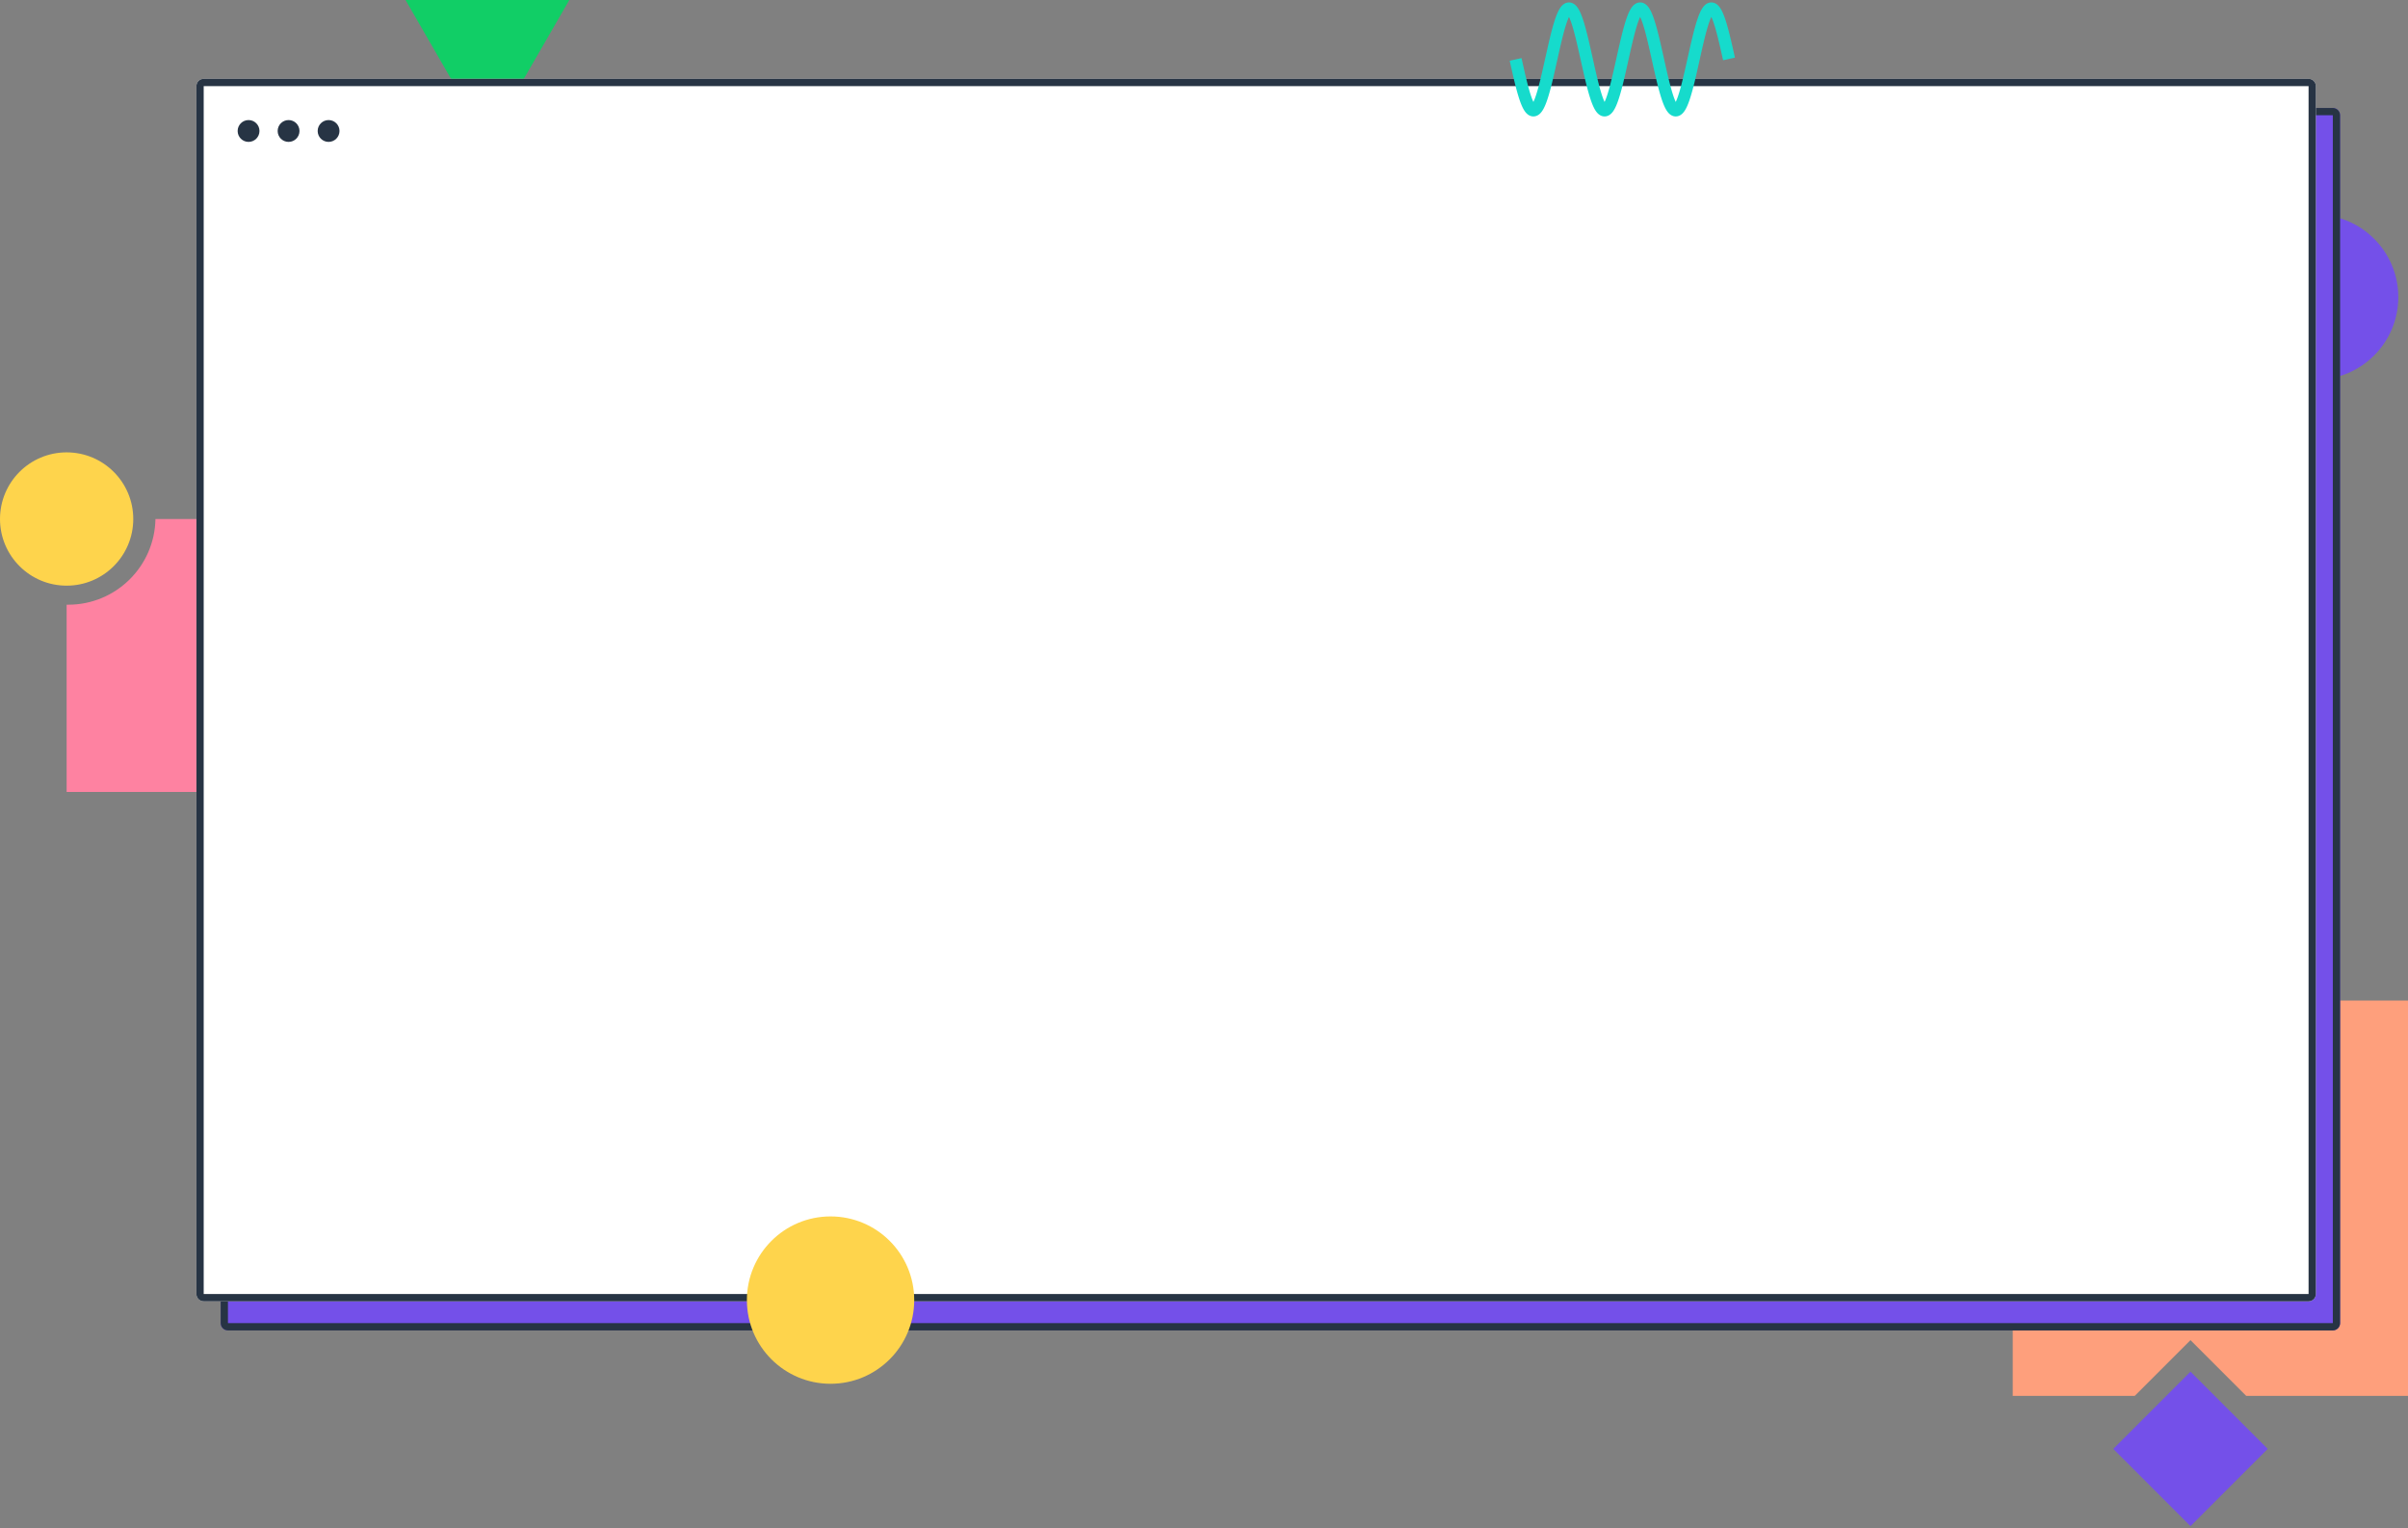 <svg width="993" height="630" viewBox="0 0 993 630" fill="none" xmlns="http://www.w3.org/2000/svg">
<rect x="0" y="0" width="993" height="630" fill="#808080" stroke="none"/>
<path fill-rule="evenodd" clip-rule="evenodd" d="M993 412.5H830V575.5H880.305L903.305 552.5L926.305 575.5H993V412.5Z" fill="#FE9F7C"/>
<path d="M903.305 565.5L935.153 597.347L903.305 629.195L871.458 597.347L903.305 565.5Z" fill="#7450E9"/>
<path d="M989 122.5C989 141.278 973.778 156.5 955 156.5C936.222 156.5 921 141.278 921 122.5C921 103.722 936.222 88.5 955 88.5C973.778 88.5 989 103.722 989 122.5Z" fill="#7450E9"/>
<path d="M201 58.5L167.225 5.90541e-06L234.775 0L201 58.5Z" fill="#11CE66"/>
<path fill-rule="evenodd" clip-rule="evenodd" d="M27.477 249.298L27.477 326.5H140V213.977H64.106C63.757 233.547 47.784 249.304 28.131 249.304C27.912 249.304 27.694 249.302 27.477 249.298Z" fill="#FE82A1"/>
<path d="M54.953 213.977C54.953 229.152 42.652 241.453 27.477 241.453C12.302 241.453 0 229.152 0 213.977C0 198.802 12.302 186.5 27.477 186.5C42.652 186.5 54.953 198.802 54.953 213.977Z" fill="#FED44C"/>
<path d="M91 47.5C91 45.843 92.343 44.5 94 44.5H962C963.657 44.5 965 45.843 965 47.5V545.5C965 547.157 963.657 548.5 962 548.5H94C92.343 548.5 91 547.157 91 545.5V47.5Z" fill="#7450E9"/>
<path fill-rule="evenodd" clip-rule="evenodd" d="M962 47.5L94 47.5V545.5H962V47.5ZM94 44.5C92.343 44.5 91 45.843 91 47.5V545.5C91 547.157 92.343 548.5 94 548.5H962C963.657 548.5 965 547.157 965 545.5V47.5C965 45.843 963.657 44.5 962 44.5H94Z" fill="#273444"/>
<path d="M81 35.5C81 33.843 82.343 32.5 84 32.5H952C953.657 32.5 955 33.843 955 35.5V533.5C955 535.157 953.657 536.5 952 536.5H84C82.343 536.5 81 535.157 81 533.5V35.5Z" fill="white"/>
<path fill-rule="evenodd" clip-rule="evenodd" d="M952 35.5L84 35.5V533.5H952V35.5ZM84 32.5C82.343 32.5 81 33.843 81 35.5V533.5C81 535.157 82.343 536.5 84 536.5H952C953.657 536.5 955 535.157 955 533.5V35.5C955 33.843 953.657 32.5 952 32.5H84Z" fill="#273444"/>
<path d="M107 54C107 56.485 104.985 58.5 102.5 58.5C100.015 58.5 98 56.485 98 54C98 51.515 100.015 49.5 102.5 49.5C104.985 49.5 107 51.515 107 54Z" fill="#273444"/>
<path d="M123.5 54C123.5 56.485 121.485 58.5 119 58.5C116.515 58.5 114.5 56.485 114.5 54C114.5 51.515 116.515 49.5 119 49.5C121.485 49.5 123.5 51.515 123.5 54Z" fill="#273444"/>
<path d="M140 54C140 56.485 137.985 58.5 135.5 58.5C133.015 58.5 131 56.485 131 54C131 51.515 133.015 49.5 135.5 49.5C137.985 49.5 140 51.515 140 54Z" fill="#273444"/>
<path d="M377 536C377 555.054 361.554 570.5 342.5 570.5C323.446 570.5 308 555.054 308 536C308 516.946 323.446 501.5 342.5 501.5C361.554 501.5 377 516.946 377 536Z" fill="#FED44C"/>
<path fill-rule="evenodd" clip-rule="evenodd" d="M705.727 0.994L706.2 1.029L706.656 1.124L707.08 1.269L707.466 1.453L707.815 1.666L708.127 1.898L708.408 2.144L708.663 2.402L708.897 2.669L709.114 2.944L709.318 3.229L709.51 3.522L709.694 3.826L709.871 4.14L710.042 4.465L710.209 4.802L710.371 5.15L710.531 5.51L710.688 5.883L710.842 6.267L710.995 6.665L711.147 7.074L711.297 7.497L711.446 7.931L711.594 8.377L711.741 8.836L711.887 9.306L712.033 9.788L712.178 10.281L712.322 10.784L712.466 11.299L712.612 11.829L712.755 12.363L712.898 12.906L713.041 13.458L713.183 14.019L713.326 14.588L713.468 15.164L713.609 15.748L713.751 16.338L713.893 16.934L714.034 17.537L714.175 18.144L714.316 18.756L714.457 19.373L714.597 19.989L714.598 19.992L714.738 20.613L715.16 22.496L715.16 22.497L715.3 23.126L715.44 23.757L710.56 24.843L710.42 24.213L710.28 23.585L710.28 23.584L709.86 21.712L709.581 20.48L709.304 19.272L709.164 18.669L709.026 18.083L709.025 18.077L708.886 17.492L708.749 16.921L708.747 16.914L708.611 16.352L708.609 16.345L708.473 15.792L708.471 15.784L708.335 15.241L708.333 15.232L708.197 14.699L708.195 14.689L708.06 14.168L708.057 14.157L707.923 13.648L707.92 13.636L707.786 13.139L707.783 13.126L707.65 12.641L707.646 12.628L707.514 12.157L707.51 12.142L707.379 11.685L707.374 11.669L707.244 11.226L707.239 11.209L707.11 10.782L707.104 10.763L706.976 10.353L706.97 10.332L706.843 9.938L706.836 9.916L706.707 9.528L706.576 9.144L706.446 8.778L706.317 8.429L706.189 8.098L706.064 7.786L705.941 7.493L705.82 7.22L705.708 6.98L705.605 7.199L705.485 7.47L705.362 7.761L705.236 8.072L705.109 8.401L704.98 8.748L704.85 9.113L704.719 9.495L704.59 9.882L704.583 9.905L704.457 10.297L704.45 10.318L704.322 10.727L704.317 10.746L704.188 11.172L704.182 11.189L704.052 11.63L704.047 11.646L703.916 12.102L703.912 12.117L703.78 12.587L703.776 12.601L703.644 13.084L703.64 13.097L703.507 13.593L703.503 13.605L703.369 14.114L703.366 14.125L703.232 14.645L703.229 14.655L703.094 15.187L703.092 15.196L702.956 15.738L702.954 15.746L702.818 16.298L702.816 16.306L702.679 16.867L702.678 16.874L702.541 17.444L702.401 18.034L702.263 18.62L702.262 18.625L702.124 19.217L701.985 19.821L701.705 21.046L701.566 21.663L701.147 23.532L701.147 23.534L701.007 24.161L700.867 24.79L700.727 25.42L700.587 26.05L700.447 26.68L700.446 26.681L700.025 28.56L699.884 29.185L699.743 29.805L699.602 30.416L699.46 31.032L699.32 31.633L699.177 32.24L699.037 32.829L699.036 32.835L698.896 33.417L698.894 33.424L698.754 33.999L698.752 34.007L698.612 34.573L698.609 34.582L698.469 35.14L698.467 35.149L698.327 35.698L698.324 35.708L698.184 36.248L698.181 36.259L698.041 36.788L698.038 36.8L697.898 37.319L697.894 37.332L697.752 37.847L697.608 38.358L697.463 38.859L697.318 39.349L697.172 39.827L697.025 40.294L696.878 40.749L696.73 41.192L696.581 41.623L696.43 42.042L696.279 42.448L696.125 42.842L695.97 43.224L695.812 43.593L695.652 43.949L695.488 44.294L695.321 44.627L695.148 44.949L694.969 45.261L694.783 45.561L694.588 45.852L694.381 46.134L694.16 46.407L693.92 46.672L693.658 46.926L693.369 47.169L693.047 47.397L692.688 47.602L692.29 47.777L691.857 47.909L691.395 47.987L690.92 48.004L690.449 47.957L689.999 47.852L689.582 47.698L689.203 47.507L688.862 47.29L688.556 47.055L688.281 46.806L688.03 46.547L687.8 46.278L687.586 46.001L687.384 45.715L687.194 45.419L687.011 45.113L686.836 44.797L686.666 44.47L686.5 44.131L686.338 43.78L686.179 43.418L686.023 43.043L685.868 42.656L685.716 42.256L685.565 41.844L685.415 41.419L685.266 40.982L685.119 40.533L684.972 40.072L684.825 39.6L684.68 39.116L684.535 38.621L684.39 38.115L684.244 37.592L684.101 37.066L683.958 36.531L683.818 35.997L683.815 35.986L683.675 35.442L683.672 35.432L683.532 34.879L683.53 34.87L683.39 34.308L683.388 34.3L683.247 33.729L683.246 33.722L683.105 33.144L683.104 33.137L682.964 32.551L682.962 32.545L682.821 31.947L682.681 31.349L682.398 30.127L681.975 28.264L681.694 27.009L681.694 27.008L681.554 26.38L681.413 25.75L681.273 25.119L681.133 24.49L680.993 23.861L680.434 21.365L680.156 20.142L680.016 19.532L679.877 18.931L679.739 18.342L679.599 17.748L679.462 17.174L679.46 17.167L679.323 16.601L679.322 16.594L679.185 16.037L679.183 16.029L679.047 15.482L679.045 15.473L678.91 14.936L678.907 14.927L678.772 14.4L678.77 14.39L678.635 13.875L678.632 13.864L678.498 13.361L678.495 13.349L678.362 12.858L678.358 12.845L678.226 12.368L678.222 12.354L678.09 11.89L678.086 11.875L677.953 11.418L677.818 10.966L677.683 10.53L677.55 10.108L677.417 9.701L677.285 9.311L677.155 8.937L677.025 8.58L676.897 8.241L676.771 7.921L676.646 7.619L676.524 7.338L676.405 7.077L676.359 6.981L676.309 7.086L676.19 7.348L676.068 7.63L675.943 7.933L675.817 8.254L675.689 8.593L675.559 8.951L675.428 9.326L675.297 9.717L675.164 10.124L675.03 10.546L674.896 10.984L674.761 11.435L674.628 11.893L674.623 11.909L674.492 12.372L674.488 12.387L674.355 12.864L674.352 12.877L674.219 13.368L674.215 13.38L674.081 13.884L674.078 13.895L673.944 14.41L673.941 14.421L673.806 14.947L673.804 14.957L673.668 15.494L673.666 15.503L673.53 16.051L673.528 16.059L673.392 16.616L673.39 16.623L673.253 17.189L673.252 17.196L673.115 17.77L673.113 17.777L672.976 18.359L672.836 18.959L672.698 19.555L672.558 20.165L672.279 21.392L671.86 23.257L671.86 23.258L671.721 23.884L671.581 24.513L671.44 25.143L671.3 25.773L670.739 28.285L670.456 29.533L670.174 30.764L670.034 31.367L669.891 31.976L669.751 32.568L669.61 33.159L669.608 33.166L669.468 33.744L669.466 33.752L669.326 34.322L669.324 34.33L669.184 34.892L669.181 34.901L669.041 35.454L669.039 35.464L668.899 36.007L668.896 36.018L668.756 36.552L668.753 36.563L668.609 37.099L668.467 37.619L668.323 38.135L668.178 38.64L668.033 39.135L667.888 39.618L667.742 40.09L667.595 40.551L667.447 40.999L667.298 41.435L667.148 41.86L666.997 42.271L666.845 42.671L666.69 43.057L666.534 43.432L666.375 43.794L666.212 44.144L666.047 44.482L665.876 44.809L665.7 45.125L665.518 45.43L665.327 45.726L665.125 46.012L664.911 46.288L664.679 46.557L664.428 46.816L664.151 47.064L663.844 47.299L663.502 47.515L663.122 47.705L662.703 47.857L662.252 47.96L661.781 48.005L661.306 47.986L660.845 47.905L660.412 47.771L660.016 47.595L659.659 47.388L659.339 47.16L659.05 46.917L658.789 46.662L658.551 46.397L658.33 46.124L658.123 45.842L657.928 45.55L657.742 45.249L657.564 44.937L657.392 44.615L657.224 44.281L657.061 43.936L656.9 43.579L656.743 43.209L656.588 42.827L656.434 42.433L656.283 42.026L656.132 41.607L655.983 41.176L655.835 40.732L655.688 40.276L655.541 39.809L655.396 39.33L655.25 38.84L655.106 38.339L654.961 37.827L654.816 37.299L654.672 36.768L654.532 36.238L654.529 36.227L654.389 35.687L654.387 35.677L654.244 35.118L654.102 34.551L653.962 33.984L653.96 33.977L653.82 33.402L653.818 33.395L653.678 32.812L653.676 32.806L653.536 32.217L653.535 32.211L653.395 31.615L653.253 31.008L652.127 26.027L651.986 25.396L651.846 24.766L650.589 19.194L650.452 18.602L650.313 18.012L650.312 18.006L650.174 17.428L650.173 17.422L650.036 16.852L650.034 16.845L649.898 16.284L649.896 16.276L649.76 15.725L649.758 15.716L649.622 15.175L649.62 15.165L649.484 14.635L649.482 14.624L649.347 14.105L649.344 14.094L649.209 13.579L649.072 13.071L648.935 12.575L648.799 12.091L648.664 11.621L648.529 11.163L648.394 10.72L648.26 10.291L648.127 9.878L647.995 9.48L647.864 9.099L647.734 8.735L647.605 8.388L647.478 8.059L647.352 7.749L647.229 7.459L647.109 7.189L647.011 6.98L646.894 7.23L646.774 7.504L646.65 7.797L646.524 8.11L646.397 8.442L646.268 8.792L646.138 9.159L646.006 9.543L645.874 9.943L645.741 10.358L645.607 10.789L645.472 11.235L645.337 11.694L645.201 12.168L645.065 12.653L644.929 13.152L644.79 13.667L644.656 14.178L644.653 14.188L644.519 14.71L644.516 14.72L644.381 15.253L644.379 15.262L644.243 15.805L644.241 15.813L644.105 16.366L644.103 16.374L643.966 16.936L643.964 16.943L643.828 17.514L643.826 17.52L643.689 18.099L643.687 18.105L643.55 18.692L643.411 19.29L643.272 19.894L643.132 20.504L642.573 22.983L642.154 24.866L641.03 29.875L640.748 31.101L640.607 31.706L640.605 31.711L640.465 32.306L640.464 32.312L640.324 32.9L640.322 32.907L640.182 33.488L640.18 33.495L640.04 34.069L640.038 34.077L639.896 34.651L639.753 35.217L639.613 35.765L639.61 35.775L639.47 36.313L639.467 36.325L639.324 36.865L639.18 37.396L639.038 37.91L638.894 38.419L638.749 38.919L638.604 39.407L638.458 39.884L638.311 40.35L638.164 40.803L638.015 41.245L637.866 41.675L637.716 42.092L637.564 42.497L637.41 42.889L637.255 43.269L637.097 43.636L636.936 43.992L636.772 44.335L636.604 44.667L636.43 44.988L636.251 45.297L636.064 45.597L635.867 45.887L635.659 46.168L635.435 46.44L635.193 46.703L634.928 46.956L634.635 47.198L634.309 47.423L633.945 47.625L633.543 47.795L633.106 47.922L632.641 47.993L632.166 48.002L631.697 47.947L631.25 47.836L630.838 47.677L630.463 47.482L630.127 47.263L629.825 47.025L629.553 46.775L629.305 46.514L629.077 46.245L628.864 45.967L628.664 45.679L628.475 45.382L628.293 45.075L628.119 44.758L627.949 44.429L627.784 44.089L627.622 43.737L627.464 43.373L627.307 42.997L627.153 42.608L627.001 42.206L626.85 41.793L626.7 41.367L626.552 40.928L626.404 40.478L626.257 40.016L626.111 39.542L625.966 39.057L625.821 38.561L625.676 38.053L625.531 37.529L625.387 37.002L625.244 36.466L625.101 35.92L624.958 35.365L624.816 34.801L624.676 34.238L624.674 34.23L624.532 33.651L624.392 33.072L624.39 33.066L624.25 32.479L624.249 32.473L624.108 31.88L624.107 31.875L623.967 31.276L623.966 31.271L622.56 25.043L627.44 23.957L628.837 30.142L628.974 30.73L628.976 30.736L629.113 31.317L629.115 31.323L629.252 31.896L629.253 31.903L629.39 32.468L629.392 32.475L629.528 33.031L629.53 33.039L629.666 33.585L629.668 33.594L629.803 34.13L629.806 34.139L629.941 34.664L629.944 34.675L630.078 35.188L630.081 35.2L630.215 35.701L630.218 35.713L630.351 36.202L630.355 36.215L630.487 36.691L630.491 36.705L630.623 37.167L630.627 37.183L630.76 37.638L630.895 38.087L631.029 38.522L631.163 38.943L631.295 39.347L631.427 39.736L631.558 40.108L631.687 40.462L631.815 40.799L631.941 41.117L632.065 41.416L632.187 41.695L632.305 41.954L632.337 42.019L632.402 41.883L632.521 41.619L632.644 41.334L632.768 41.03L632.895 40.706L633.023 40.365L633.153 40.005L633.284 39.629L633.416 39.235L633.549 38.826L633.682 38.402L633.817 37.963L633.952 37.51L634.085 37.05L634.089 37.035L634.221 36.569L634.225 36.555L634.358 36.076L634.361 36.063L634.494 35.571L634.498 35.558L634.632 35.054L634.635 35.042L634.769 34.526L634.772 34.515L634.907 33.987L634.909 33.978L635.045 33.439L635.047 33.431L635.183 32.882L635.185 32.874L635.321 32.316L635.323 32.308L635.46 31.741L635.461 31.735L635.599 31.159L635.6 31.153L635.737 30.57L635.739 30.564L635.878 29.969L637.133 24.411L637.273 23.781L638.681 17.555L638.821 16.957L638.822 16.952L638.964 16.354L639.106 15.763L639.248 15.178L639.39 14.601L639.532 14.031L639.675 13.469L639.818 12.916L639.961 12.372L640.105 11.837L640.247 11.318L640.391 10.804L640.536 10.3L640.681 9.806L640.826 9.324L640.973 8.854L641.12 8.395L641.268 7.948L641.416 7.513L641.566 7.09L641.718 6.68L641.87 6.282L642.025 5.897L642.182 5.524L642.341 5.163L642.504 4.815L642.67 4.478L642.841 4.152L643.018 3.838L643.201 3.534L643.393 3.24L643.596 2.955L643.813 2.679L644.046 2.412L644.301 2.154L644.581 1.907L644.892 1.674L645.238 1.461L645.624 1.275L646.046 1.128L646.501 1.031L646.973 0.995L647.447 1.021L647.905 1.109L648.334 1.249L648.725 1.429L649.078 1.639L649.394 1.869L649.679 2.114L649.937 2.37L650.174 2.636L650.392 2.91L650.597 3.194L650.791 3.486L650.976 3.789L651.154 4.102L651.325 4.425L651.492 4.76L651.655 5.107L651.815 5.466L651.972 5.837L652.127 6.22L652.281 6.616L652.432 7.024L652.582 7.445L652.731 7.878L652.879 8.323L653.026 8.78L653.173 9.249L653.319 9.729L653.464 10.22L653.608 10.723L653.753 11.236L653.898 11.765L654.042 12.298L654.185 12.84L654.327 13.391L654.47 13.95L654.612 14.518L654.754 15.094L654.896 15.677L655.037 16.266L655.179 16.862L655.32 17.464L655.462 18.07L655.603 18.682L655.744 19.298L655.884 19.917L656.166 21.165L656.306 21.792L656.727 23.68L656.867 24.31L657.007 24.939L657.566 27.436L657.845 28.664L657.985 29.276L658.123 29.874L658.263 30.475L658.4 31.06L658.402 31.066L658.539 31.642L658.54 31.649L658.677 32.218L658.679 32.225L658.815 32.784L658.817 32.792L658.953 33.343L658.956 33.351L659.091 33.892L659.094 33.901L659.229 34.431L659.231 34.441L659.366 34.959L659.369 34.97L659.503 35.477L659.506 35.489L659.639 35.983L659.643 35.996L659.776 36.477L659.78 36.492L659.911 36.959L659.916 36.974L660.049 37.436L660.184 37.891L660.319 38.333L660.452 38.76L660.585 39.171L660.717 39.567L660.849 39.946L660.979 40.309L661.107 40.653L661.234 40.98L661.359 41.287L661.482 41.575L661.602 41.843L661.685 42.02L661.699 41.993L661.817 41.738L661.938 41.462L662.061 41.166L662.187 40.851L662.315 40.517L662.444 40.165L662.574 39.796L662.706 39.41L662.839 39.008L662.972 38.59L663.106 38.157L663.24 37.711L663.373 37.257L663.378 37.241L663.509 36.782L663.514 36.767L663.646 36.294L663.65 36.281L663.782 35.794L663.786 35.782L663.92 35.282L663.923 35.271L664.057 34.759L664.06 34.748L664.194 34.225L664.197 34.215L664.332 33.681L664.335 33.672L664.47 33.128L664.472 33.12L664.609 32.566L664.611 32.558L664.747 31.995L664.749 31.988L664.886 31.416L664.887 31.41L665.025 30.83L665.026 30.824L665.165 30.232L665.303 29.637L665.861 27.187L666.42 24.688L666.56 24.058L666.7 23.428L666.84 22.798L666.98 22.169L666.981 22.167L667.261 20.914L667.403 20.287L667.684 19.047L667.825 18.436L667.967 17.822L668.107 17.222L668.248 16.622L668.25 16.616L668.39 16.029L668.392 16.022L668.532 15.442L668.533 15.435L668.674 14.862L668.676 14.854L668.816 14.29L668.818 14.281L668.958 13.725L668.961 13.715L669.101 13.169L669.103 13.158L669.243 12.621L669.246 12.61L669.39 12.071L669.534 11.541L669.676 11.029L669.82 10.52L669.965 10.022L670.11 9.535L670.256 9.059L670.403 8.595L670.551 8.143L670.699 7.703L670.848 7.275L670.999 6.859L671.151 6.456L671.305 6.065L671.461 5.686L671.619 5.32L671.78 4.966L671.945 4.624L672.114 4.294L672.288 3.975L672.468 3.666L672.656 3.368L672.854 3.079L673.064 2.799L673.29 2.528L673.534 2.266L673.802 2.014L674.099 1.775L674.43 1.552L674.798 1.353L675.204 1.187L675.646 1.067L676.112 1.003L676.588 1.002L677.055 1.064L677.498 1.182L677.906 1.346L678.276 1.544L678.608 1.766L678.906 2.005L679.175 2.256L679.42 2.518L679.646 2.789L679.857 3.068L680.055 3.357L680.244 3.655L680.424 3.963L680.599 4.282L680.768 4.612L680.932 4.953L681.094 5.307L681.252 5.672L681.408 6.05L681.562 6.441L681.714 6.843L681.865 7.258L682.014 7.686L682.163 8.126L682.31 8.578L682.457 9.041L682.603 9.516L682.748 10.003L682.893 10.501L683.038 11.009L683.183 11.534L683.327 12.063L683.47 12.6L683.613 13.148L683.755 13.703L683.898 14.268L684.04 14.84L684.182 15.42L684.323 16.006L684.465 16.599L684.606 17.199L684.748 17.803L684.889 18.413L685.03 19.027L685.171 19.645L685.311 20.266L685.873 22.773L686.014 23.403L686.154 24.034L686.294 24.663L686.573 25.918L686.574 25.919L686.853 27.166L687.132 28.399L687.271 29.005L687.549 30.209L687.689 30.807L687.828 31.393L687.965 31.966L687.966 31.973L688.103 32.536L688.105 32.544L688.241 33.098L688.243 33.107L688.379 33.651L688.381 33.66L688.517 34.195L688.519 34.205L688.654 34.728L688.657 34.739L688.791 35.251L688.794 35.262L688.928 35.762L688.931 35.775L689.064 36.262L689.068 36.275L689.2 36.749L689.204 36.764L689.336 37.223L689.34 37.239L689.47 37.684L689.476 37.702L689.605 38.132L689.611 38.15L689.739 38.564L689.745 38.584L689.872 38.981L689.879 39.003L690.008 39.395L690.139 39.782L690.27 40.151L690.399 40.504L690.527 40.839L690.652 41.154L690.776 41.451L690.898 41.728L691.016 41.984L691.033 42.019L691.112 41.853L691.232 41.586L691.355 41.299L691.48 40.992L691.607 40.666L691.735 40.322L691.865 39.96L691.996 39.582L692.125 39.198L692.258 38.786L692.265 38.765L692.392 38.359L692.398 38.34L692.527 37.918L692.532 37.9L692.662 37.462L692.667 37.445L692.798 36.993L692.802 36.977L692.934 36.51L692.938 36.496L693.071 36.016L693.074 36.002L693.207 35.509L693.211 35.497L693.345 34.99L693.348 34.979L693.482 34.461L693.485 34.451L693.62 33.922L693.622 33.912L693.758 33.372L693.76 33.364L693.896 32.814L693.898 32.806L694.034 32.247L694.036 32.239L694.173 31.671L694.175 31.665L694.313 31.082L694.452 30.493L694.59 29.902L694.73 29.295L694.868 28.691L695.008 28.079L695.147 27.462L695.566 25.592L695.706 24.964L695.846 24.335L695.986 23.705L696.127 23.075L696.267 22.445L696.267 22.444L696.688 20.564L696.83 19.938L697.111 18.706L697.252 18.094L697.393 17.487L697.394 17.482L697.536 16.879L697.677 16.282L697.818 15.699L697.819 15.692L697.959 15.116L698.101 14.54L698.104 14.532L698.244 13.972L698.246 13.963L698.386 13.412L698.389 13.402L698.529 12.861L698.532 12.85L698.672 12.318L698.675 12.306L698.815 11.786L698.819 11.773L698.961 11.255L699.105 10.742L699.25 10.239L699.395 9.748L699.54 9.267L699.687 8.798L699.834 8.34L699.982 7.895L700.131 7.461L700.281 7.04L700.432 6.631L700.586 6.235L700.74 5.851L700.898 5.48L701.057 5.121L701.22 4.773L701.387 4.438L701.559 4.114L701.736 3.801L701.92 3.498L702.114 3.205L702.318 2.921L702.537 2.646L702.772 2.38L703.029 2.124L703.313 1.878L703.628 1.647L703.979 1.437L704.369 1.255L704.796 1.114L705.254 1.024L705.727 0.994Z" fill="#16DBCC"/>
</svg>
